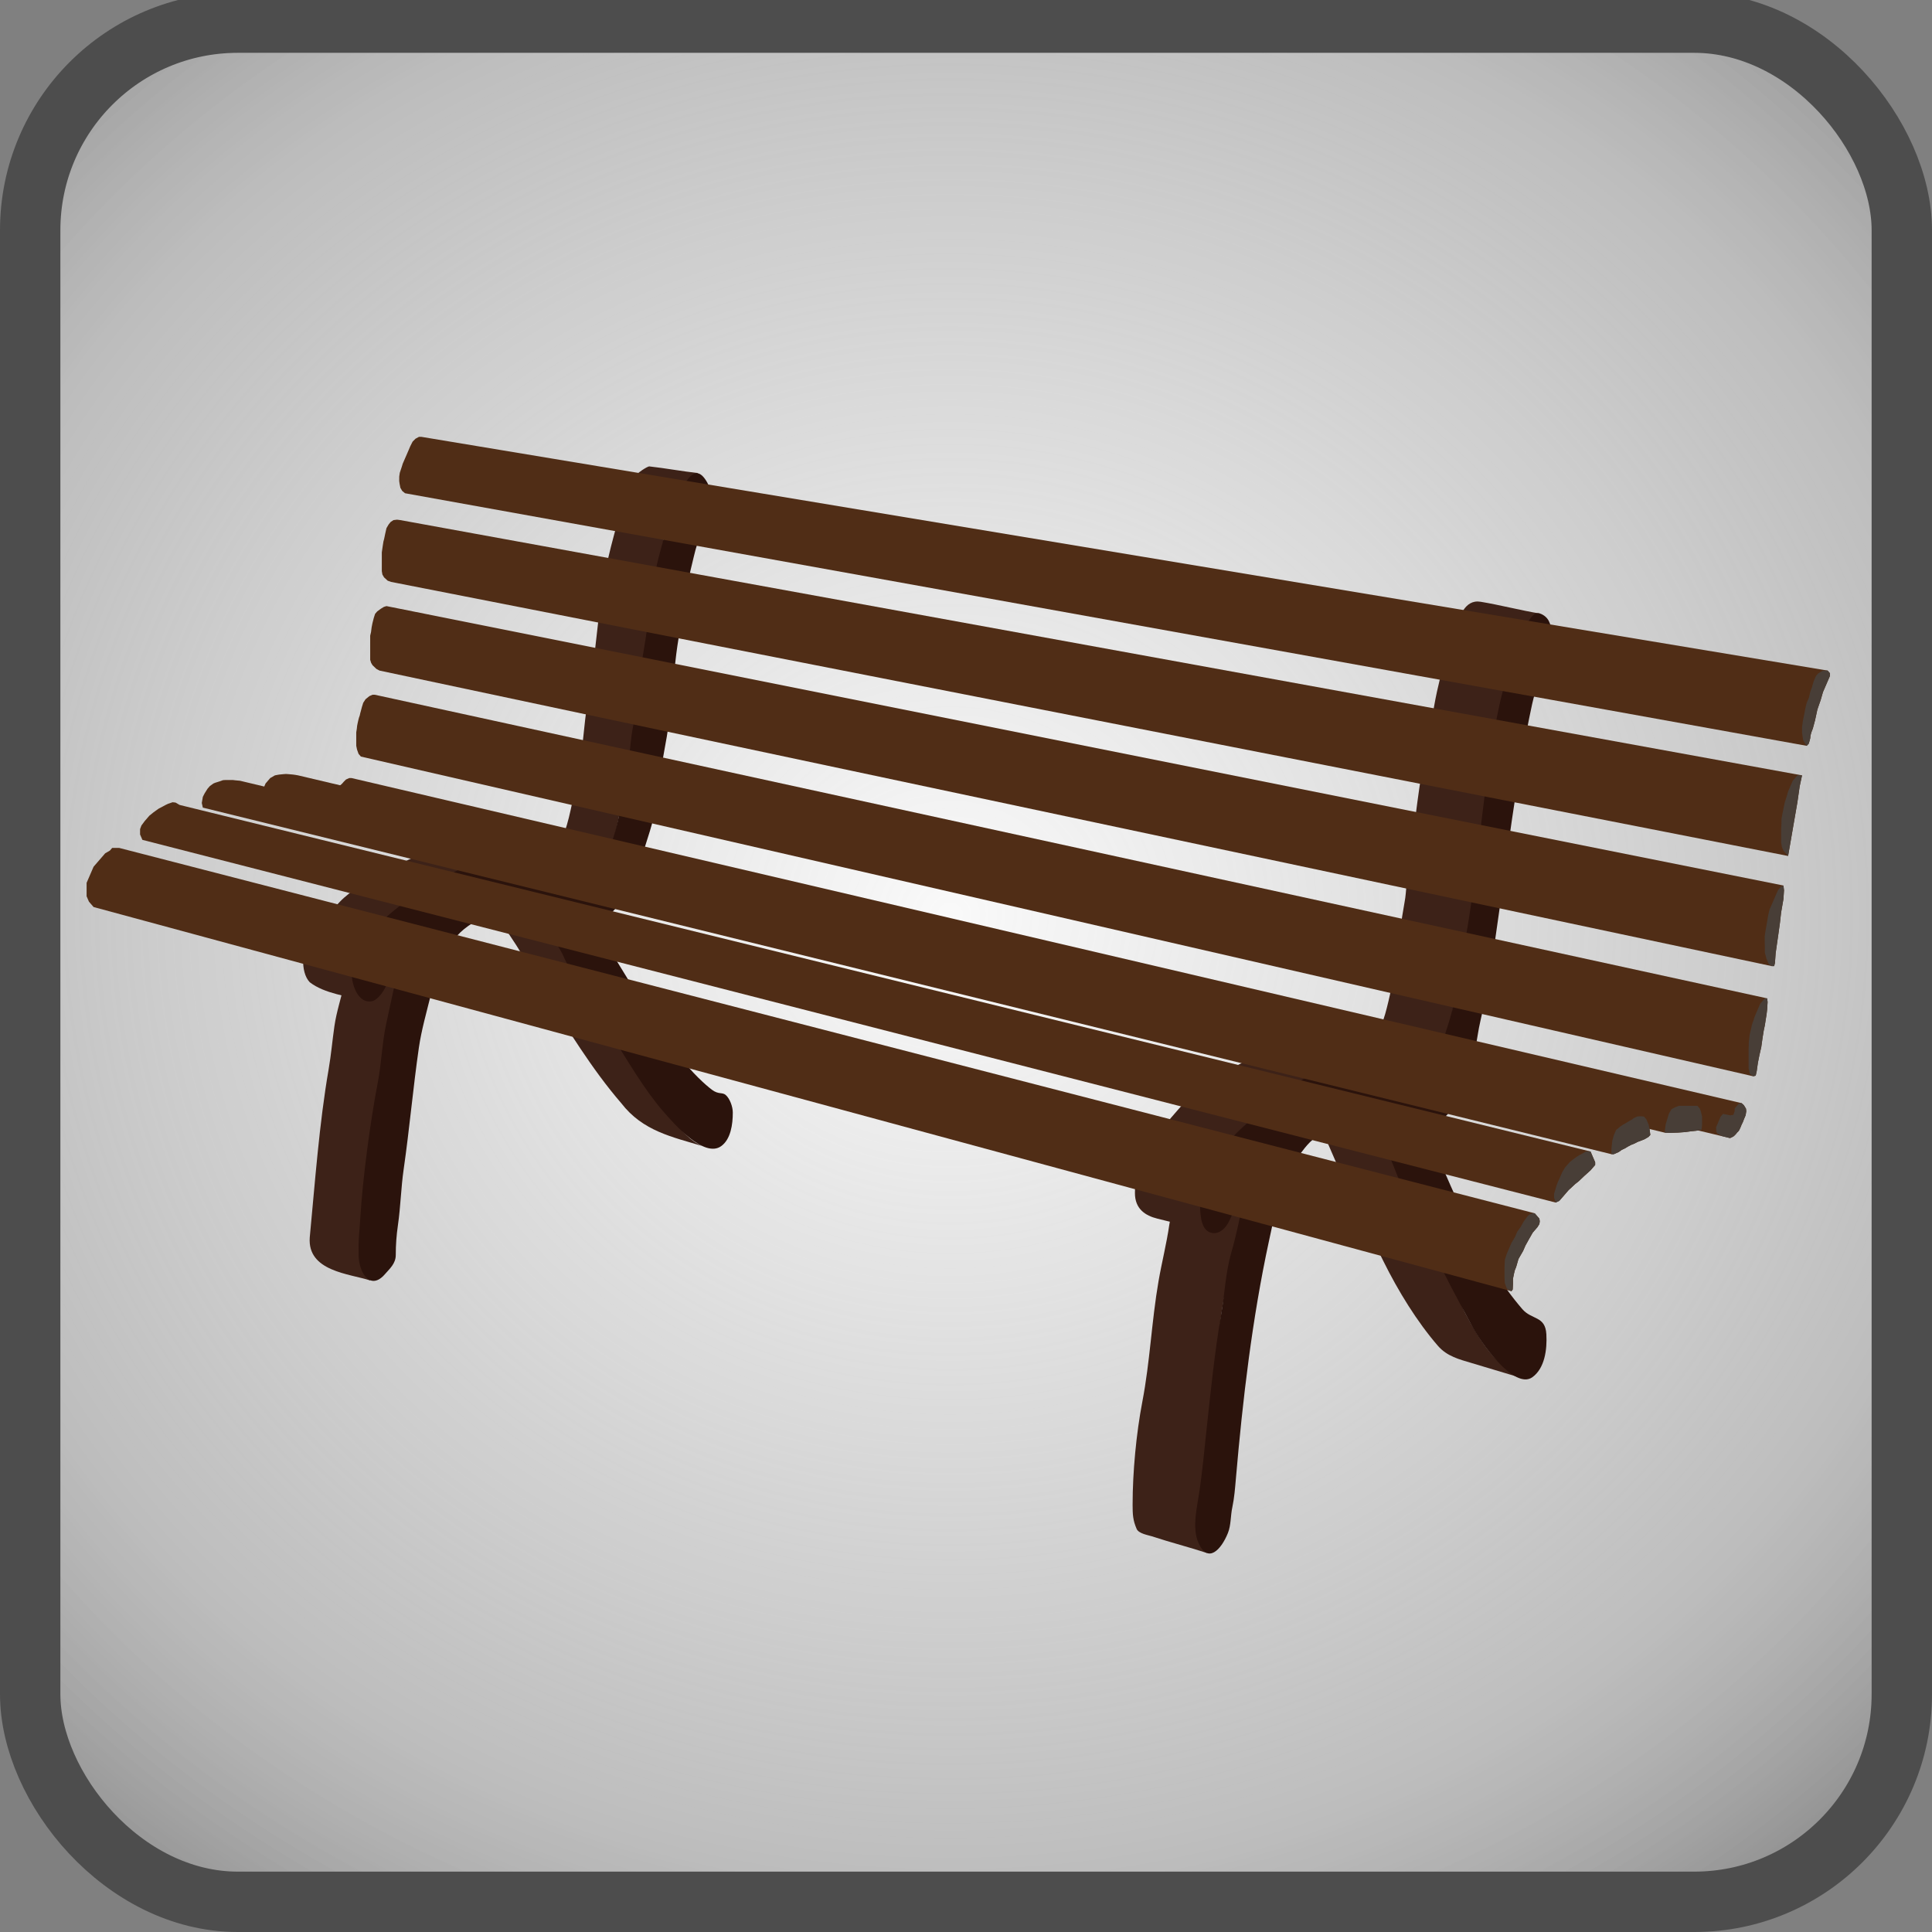<?xml version="1.0" encoding="UTF-8" standalone="no"?>
<!-- Created with Inkscape (http://www.inkscape.org/) -->

<svg
   xmlns:dc="http://purl.org/dc/elements/1.1/"
   xmlns:cc="http://creativecommons.org/ns#"
   xmlns:rdf="http://www.w3.org/1999/02/22-rdf-syntax-ns#"
   xmlns:svg="http://www.w3.org/2000/svg"
   xmlns="http://www.w3.org/2000/svg"
   xmlns:xlink="http://www.w3.org/1999/xlink"
   xmlns:sodipodi="http://sodipodi.sourceforge.net/DTD/sodipodi-0.dtd"
   xmlns:inkscape="http://www.inkscape.org/namespaces/inkscape"
   width="32"
   height="32"
   id="svg2"
   version="1.1"
   inkscape:version="0.48.4 r9939"
   inkscape:export-filename="/home/mih/private/www/studyforrest.org/www/pics/favicon.png"
   inkscape:export-xdpi="90"
   inkscape:export-ydpi="90"
   sodipodi:docname="New document 1">
  <rect width="100%" height="100%" fill="#808080" stroke="none"/>
  <defs
     id="defs4">
    <linearGradient
       id="linearGradient4189">
      <stop
         style="stop-color:#f9f9f9;stop-opacity:1;"
         offset="0"
         id="stop4191" />
      <stop
         id="stop4209"
         offset="0.563"
         style="stop-color:white;stop-opacity:0.498;" />
      <stop
         id="stop4197"
         offset="1"
         style="stop-color:black;stop-opacity:1;" />
    </linearGradient>
    <radialGradient
       inkscape:collect="always"
       xlink:href="#linearGradient4189"
       id="radialGradient4207"
       cx="15.787"
       cy="15.342"
       fx="15.787"
       fy="15.342"
       r="16"
       gradientTransform="matrix(1.854,0,0,1.719,-13.529,-11.228)"
       gradientUnits="userSpaceOnUse" />
  </defs>
  <sodipodi:namedview
     id="base"
     pagecolor="#ffffff"
     bordercolor="#666666"
     borderopacity="1.0"
     inkscape:pageopacity="0.0"
     inkscape:pageshadow="2"
     inkscape:zoom="8"
     inkscape:cx="29.149427"
     inkscape:cy="39.469337"
     inkscape:document-units="px"
     inkscape:current-layer="layer1"
     showgrid="false"
     inkscape:window-width="1920"
     inkscape:window-height="1141"
     inkscape:window-x="0"
     inkscape:window-y="30"
     inkscape:window-maximized="1" />
  <g
     inkscape:label="Layer 1"
     inkscape:groupmode="layer"
     id="layer1"
     transform="translate(0,-1020.362)">
    <rect
       style="fill:url(#radialGradient4207);fill-opacity:1;fill-rule:evenodd;stroke:#4d4d4d;stroke-width:1;stroke-linecap:round;stroke-linejoin:miter;stroke-miterlimit:4;stroke-opacity:1;stroke-dasharray:none;stroke-dashoffset:0"
       id="rect4199"
       width="31"
       height="31.125"
       x="0.5"
       y="0.375"
       transform="translate(0,1020.362)"
       rx="3.438"
       ry="3.438"
       inkscape:export-xdpi="90"
       inkscape:export-ydpi="90" />
    <g
       id="g4113"
       transform="matrix(0.077,0,0,0.089,-3.928,997.602)">
      <g
         transform="translate(57.143,292.119)"
         id="g5"
         style="fill:#3d2218;fill-opacity:1">
        <line
           style="fill:#3d2218;fill-opacity:1"
           y2="174.91"
           x1="138.5"
           y1="174.91"
           x2="138.5"
           id="line7" />
        <line
           style="fill:#3d2218;fill-opacity:1"
           y2="130.91"
           x1="95.5"
           y1="130.91"
           x2="95.5"
           id="line9" />
        <line
           style="fill:#3d2218;fill-opacity:1"
           y2="130.91"
           x1="95.5"
           y1="130.91"
           x2="95.5"
           id="line11" />
        <line
           style="fill:#3d2218;fill-opacity:1"
           y2="130.91"
           x1="95.5"
           y1="130.91"
           x2="95.5"
           id="line13" />
        <line
           style="fill:#3d2218;fill-opacity:1"
           y2="130.91"
           x1="95.5"
           y1="130.91"
           x2="95.5"
           id="line15" />
        <path
           style="fill:#3d2218;fill-opacity:1"
           d="m 127.5,168.91 c -6.44,-6.45 -11.46,-13.78 -16.89,-21.02 -1.37,-1.84 -2.93,-3.63 -3.96,-5.69 -0.85,-1.7 -2.6,-3.79 -3.9,-5.54 -1.3,-1.76 -1.65,-2.79 -2.75,-3.75 -0.795,-0.7 -1.57,-1.03 -3,-1.5 3.31,0.66 6.63,1.32 9.94,1.98 1.97,0.4 4.57,1.89 5.48,3.02 3.68,4.56 6.85,9.26 9.91,14.36 1.54,2.56 3.92,4.63 5.59,7.14 1.61,2.41 3.57,5.57 5.6,7.6 3.75,3.75 6.26,9.55 11.48,11.4 -6.52,-1.72 -12.84,-2.77 -17.5,-8"
           id="path17"
           inkscape:connector-curvature="0" />
        <line
           style="fill:#3d2218;fill-opacity:1"
           y2="133.41"
           x1="106"
           y1="133.41"
           x2="106"
           id="line19" />
        <line
           style="fill:#3d2218;fill-opacity:1"
           y2="133.41"
           x1="106"
           y1="133.41"
           x2="106"
           id="line21" />
        <line
           style="fill:#3d2218;fill-opacity:1"
           y2="133.41"
           x1="106"
           y1="133.41"
           x2="106"
           id="line23" />
        <path
           style="fill:#3d2218;fill-opacity:1"
           d="m 60.5,193.91 c 1.128,-10.21 2.024,-21.12 4.068,-31.34 0.529,-2.65 0.792,-5.32 1.235,-7.98 0.456,-2.74 1.474,-5.29 2.145,-7.97 0.28,-1.13 0.323,-2.3 0.604,-3.42 0.396,-1.59 0.089,-1.88 1.625,-1.51 3.108,0.74 6.215,1.48 9.323,2.22 -1.24,4.96 -1.211,9.77 -2.055,14.83 -0.842,5.06 -2.685,10.25 -3.797,15.25 -1.163,5.23 0.336,10.52 -0.534,15.74 -0.511,3.06 1.09,7.72 0.386,12.18 -4.45,-1.27 -13.527,-1.67 -13,-8"
           id="path25"
           inkscape:connector-curvature="0" />
        <line
           style="fill:#3d2218;fill-opacity:1"
           y2="144.41"
           x1="79"
           y1="144.41"
           x2="79"
           id="line27" />
        <line
           style="fill:#3d2218;fill-opacity:1"
           y2="144.41"
           x1="79"
           y1="144.41"
           x2="79"
           id="line29" />
        <line
           style="fill:#3d2218;fill-opacity:1"
           y2="146.91"
           x1="77"
           y1="146.91"
           x2="77"
           id="line31" />
        <path
           style="fill:#3d2218;fill-opacity:1"
           d="m 60.5,146.41 c -2.115,-1.92 -1.717,-6.56 0.156,-8.66 1.979,-2.21 4.022,-4.27 6.344,-6.34 2.43,-2.18 5.67,-3.59 8.5,-5 3.396,-1.7 6.771,-3.09 10.405,-4.31 3.328,-1.1 7.438,-1.05 10.927,-1.48 3.848,-0.48 7.008,0.41 10.778,0.94 1.15,0.17 3.28,1.14 4.39,0.85 1.05,-0.28 1.61,-1.61 2.25,-2.25 1.62,-1.62 2.58,-6.98 3.25,-9.25 1.72,-5.82 1.78,-11.926 2.96,-17.818 1.21,-6.028 1.83,-12.187 2.7,-18.292 0.91,-6.373 3.05,-12.529 5.09,-18.643 0.46,-1.384 1.44,-2.778 2.25,-4 0.24,-0.365 2.61,-1.787 3.06,-1.744 3.48,0.331 6.98,0.907 10.46,1.239 -2.42,1.788 -4.79,4.559 -5.77,7.505 -0.62,1.867 -1.38,3.035 -1.72,5.084 -0.32,1.891 0.32,3.624 0.05,5.559 -1.02,7.096 -3.66,14.288 -3.66,21.513 0,1.635 -1.97,3.342 -2.29,4.946 -0.31,1.575 -0.31,3.353 -0.68,4.861 -0.43,1.71 -0.32,3.39 -0.87,5.05 -0.52,1.57 -0.89,3.27 -1.21,4.89 -0.79,3.95 -2.03,15.08 -8.04,13.29 -10.73,-3.2 -23.22,-1.46 -32.908,4.36 -5.507,3.3 -24.716,14.34 -14.422,21.2 -3.91,-0.93 -8.787,-1.36 -12,-3.5"
           id="path33"
           inkscape:connector-curvature="0" />
        <line
           style="fill:#3d2218;fill-opacity:1"
           y2="216.91"
           x1="310"
           y1="216.91"
           x2="310"
           id="line35" />
        <line
           style="fill:#3d2218;fill-opacity:1"
           y2="216.91"
           x1="310"
           y1="216.91"
           x2="310"
           id="line37" />
        <line
           style="fill:#3d2218;fill-opacity:1"
           y2="216.91"
           x1="309.5"
           y1="216.91"
           x2="309.5"
           id="line39" />
        <line
           style="fill:#3d2218;fill-opacity:1"
           y2="216.91"
           x1="309.5"
           y1="216.91"
           x2="309.5"
           id="line41" />
        <line
           style="fill:#3d2218;fill-opacity:1"
           y2="183.41"
           x1="247"
           y1="183.41"
           x2="247"
           id="line43" />
        <line
           style="fill:#3d2218;fill-opacity:1"
           y2="183.41"
           x1="247"
           y1="183.41"
           x2="247"
           id="line45" />
        <path
           style="fill:#3d2218;fill-opacity:1"
           d="m 322.5,220.41 c -4.03,-1.05 -8.06,-2.09 -12.1,-3.14 -2.59,-0.67 -5.27,-1.23 -7.24,-3.21 -4.5,-4.5 -8.54,-10.19 -11.73,-15.77 -3.53,-6.18 -7.11,-12.24 -10.28,-18.59 -0.71,-1.42 -1.47,-2.96 -2.15,-4.29 -0.5,-0.98 -2,-2.24 -2,-3.25 0,-0.52 -1.5,-0.99 -1.5,-1.5 0,-0.84 -2.47,-0.58 -3,-1.25 3.9,0.83 7.79,1.67 11.68,2.5 2.05,0.44 4.99,1.08 6.32,2.5 0.07,0.07 1.42,0.64 1.42,0.75 0,0.65 0.32,-0.08 0.5,0.25 0.29,0.52 0.37,1.37 0.75,1.75 1.03,1.03 1.71,2.63 2.17,4.01 1,3.01 2.93,6.71 4.83,9.24 1,1.34 1.54,2.84 2.2,4.38 0.6,1.42 1.79,2.67 2.57,4.02 1.78,3.12 2.29,6.15 4.14,9.23 3.12,5.21 7.27,10.83 13.42,12.37"
           id="path47"
           inkscape:connector-curvature="0" />
        <line
           style="fill:#3d2218;fill-opacity:1"
           y2="174.91"
           x1="278"
           y1="174.91"
           x2="278"
           id="line49" />
        <path
           style="fill:#3d2218;fill-opacity:1"
           d="m 253.42,240.41 c 1.93,-11.6 1.34,-23.31 3.65,-34.84 1.11,-5.57 3.35,-11.17 5.15,-16.57 0.15,-0.46 -0.61,-3.06 -0.76,-3.1 -1.34,-0.34 -2.67,-0.67 -4,-1 l -9.96,-2.49 c 0,3.05 -1.6,6.08 -2.1,9.09 -0.6,3.61 -1.62,7.01 -2.33,10.57 -1.48,7.4 -1.83,14.99 -3.47,22.37 -1.32,5.96 -2.1,13.13 -2.1,19.2 0,1.8 0.06,2.9 0.87,4.51 0.44,0.88 2.48,1.15 3.31,1.38 3.94,1.13 8.03,2.02 11.96,3.14 -3.9,-2.23 -0.68,-9.53 -0.22,-12.26 z"
           id="path51"
           inkscape:connector-curvature="0" />
        <path
           style="fill:#3d2218;fill-opacity:1"
           d="m 254.42,183.91 c 0.86,-2.6 1.99,-5.92 3.92,-7.85 2.18,-2.17 4.54,-4.19 7.01,-6.04 6.09,-4.57 12.3,-5.95 19.6,-8.04 1.46,-0.42 3.05,-1.45 4.56,-1.64 2.61,-0.32 3.92,-0.31 6.44,0.41 1.59,0.45 8.47,2.33 8.47,-0.59 0,-0.84 -0.28,-2.33 0.08,-3.25 0.7,-1.8 1.49,-3.46 1.87,-5.36 0.7,-3.48 2.63,-6.99 3.5,-10.44 1.31,-5.23 1.96,-10.67 2.85,-16.02 0.95,-5.68 0.55,-11.34 1.26,-17.05 0.7,-5.56 3.06,-11.484 4.83,-16.814 1.56,-4.686 1.67,-11.073 6.36,-13.422 -4.21,-0.601 -8.59,-1.601 -12.8,-2.202 -3.57,-0.51 -4.55,3.007 -5.87,5.554 -1.48,2.843 -2.3,6.8 -3.16,9.797 -1.03,3.634 -1.56,7.322 -2.47,10.957 -1.81,7.28 -2.61,14.92 -3.84,22.33 -0.29,1.71 -0.69,4.59 -0.77,5.64 -0.09,1.05 -0.4,2.19 -0.76,4.21 -0.36,2.03 -1.22,7.1 -1.8,10.64 -0.3,1.75 -0.66,3.39 -1.15,5.16 -0.49,1.77 -0.91,3.24 -1.68,4.77 -1.06,2.13 -1.6,4.25 -4.13,4.25 -1.64,0 -3.14,-0.93 -4.78,-1.13 -2.14,-0.27 -4.14,-0.37 -6.31,-0.37 -3.61,0 -7.44,0.91 -10.71,2.31 -6.27,2.68 -12.7,5.45 -17.6,10.34 -4.35,4.36 -9.34,8.95 -9.34,15.58 0,2.97 2.25,4.21 4.82,4.76 3.89,0.84 7.78,1.67 11.68,2.51 -3.86,-1.35 -1.02,-6.19 -0.08,-9 z"
           id="path53"
           inkscape:connector-curvature="0" />
      </g>
      <g
         transform="translate(57.143,292.119)"
         id="g55"
         style="fill:#637554">
        <line
           y2="122.41"
           x1="110.5"
           y1="122.41"
           x2="110.5"
           id="line57" />
        <path
           style="fill:#2b130c;fill-opacity:1"
           d="m 147,166.41 c -1.48,-0.96 -4.31,-3.21 -6.75,-6 -2.44,-2.8 -4.63,-5.96 -6.75,-8.5 -2.44,-2.93 -4.53,-6.04 -6.74,-9.14 -0.94,-1.32 -1.7,-2.78 -2.6,-4.13 -0.74,-1.1 -1.69,-2.87 -2.66,-3.73 0.45,0.05 2.64,-0.61 3.12,-0.88 0.8,-0.45 3.1,-2.64 3.58,-3.11 0.8,-0.78 1.53,-1.7 1.88,-2.75 0.57,-1.7 1.28,-3.33 1.84,-5.03 1.12,-3.36 2.52,-6.38 3.11,-9.9 0.61,-3.69 1.16,-7.43 1.97,-11.08 1.63,-7.354 1.6,-15.136 3.42,-22.42 0.86,-3.449 1.09,-6.924 2.08,-10.332 0.28,-0.944 0.93,-3.501 1.25,-4.25 0.47,-1.097 0.21,-2.127 1,-3.5 1.39,-2.422 2.89,-5.737 1.25,-8.25 -2.7,-4.145 -4.74,0.104 -6.5,2.75 -2.01,3.012 -2.48,6.701 -3.61,10.069 -1.15,3.455 -1.79,7.518 -2.31,11.134 -0.49,3.451 -1.15,6.879 -1.83,10.297 -0.7,3.493 -0.69,7.015 -1.57,10.546 -0.82,3.266 -0.8,6.676 -1.63,9.996 -0.82,3.3 -1.22,6.73 -2.3,9.96 -0.77,2.3 -1.92,5.88 -4.25,6.25 -1.56,0.24 -2.96,-0.32 -4.4,-0.8 -1.65,-0.55 -3.52,-0.5 -5.24,-0.72 -6.81,-0.85 -15.609,0.39 -21.808,3.49 -5.975,2.99 -11.813,5.79 -16.551,10.53 -1.896,1.89 -4.5,4.83 -4.5,7.73 0,2.38 1.517,5.92 4.5,5.27 1.082,-0.24 2.354,-1.71 2.87,-2.74 0.638,-1.28 1.536,-2.17 2.63,-3.26 -0.857,3.43 -1.699,6.79 -2.552,10.21 -0.898,3.59 -1.001,7.27 -1.8,10.87 -1.625,7.31 -3.26,17.84 -3.776,25.28 -0.217,3.13 -0.439,3.74 -0.372,6.87 0.076,3.51 2.599,6.67 5.656,3.61 1.021,-1.02 2.344,-1.98 2.344,-3.58 0,-1.94 0.152,-3.68 0.473,-5.6 0.571,-3.43 0.654,-6.93 1.226,-10.35 1.254,-7.53 2.018,-15.11 3.274,-22.65 0.53,-3.18 1.657,-6.62 2.527,-9.66 0.437,-1.53 0.656,-2.82 1.37,-4.25 0.292,-0.58 0.35,-1.17 0.63,-1.75 0.308,-0.65 0.795,-1.09 1.13,-1.76 2.521,-5.05 8.594,-7.74 14.119,-7.74 2.67,0 4.87,0.1 6.75,2 0.46,0.47 1.26,1.59 2,2.5 0.83,1 2.03,2.56 2.6,3.7 1.29,2.57 3.2,4.79 4.7,7.29 1.64,2.74 3.81,4.95 5.7,7.51 3.52,4.75 6.82,9.81 11,14 2.48,2.48 8.86,8.76 12.5,6.5 2.07,-1.29 2.5,-4.07 2.5,-6.25 0,-1.07 -0.62,-2.58 -1.5,-3.25 -0.76,-0.6 -1.52,-0.04 -3,-1 z"
           id="path59"
           inkscape:connector-curvature="0" />
        <path
           style="fill:#2b130c;fill-opacity:1"
           d="m 290.5,174.41 c 0.25,0.41 2.72,5.18 3.5,7 1.44,3.37 4.75,9.18 5.44,10.35 0.69,1.17 1.04,2.36 1.87,3.62 1.23,1.83 2.34,3.67 3.44,5.58 1.79,3.14 3.8,6.2 5.67,9.31 1.98,3.3 9.23,12.05 13.08,9.64 2.64,-1.65 3.19,-5.14 3,-8 -0.23,-3.44 -3.13,-2.63 -5.16,-4.66 -9.32,-9.33 -15.08,-22.33 -20.84,-33.84 1.02,0.23 2.34,-0.92 3.24,-1.37 1.28,-0.64 2,-1.54 3.01,-2.55 0.33,-0.32 1.18,-2.2 1.4,-2.66 0.4,-0.81 0.97,-1.72 1.26,-2.59 0.59,-1.77 0.73,-2.86 1.43,-4.6 0.64,-1.55 0.82,-3.22 1.16,-4.73 0.45,-2 1.06,-3.88 1.4,-5.91 0.59,-3.53 1.5,-7.04 2.1,-10.59 2.48,-14.65 4.34,-29.37 7.95,-43.794 0.71,-2.859 2.06,-5.248 2.97,-7.974 0.82,-2.46 2.44,-7.054 -0.66,-8.604 -1.56,-0.783 -2.22,0.016 -3.26,1.37 -1.13,1.476 -1.99,2.983 -2.58,4.734 -1.18,3.546 -2.58,6.931 -3.5,10.598 -3.5,14.01 -4.34,28.79 -7.17,42.92 -0.71,3.54 -1.63,7.01 -2.22,10.58 -0.59,3.52 -1.77,6.38 -3.03,9.67 -0.4,1.04 -0.77,2.09 -1.5,3 -1.05,1.29 -1.45,0.85 -3,0.5 -1.82,-0.41 -3.59,-0.67 -5.39,-1.19 -1.81,-0.51 -3.42,0.19 -5.26,0.19 -7.54,0 -14.37,3.61 -20.71,7.41 -2.7,1.63 -5.24,4.12 -7.64,6.09 -2.4,1.97 -4.49,4.48 -5.87,7.24 -0.91,1.81 -2.63,3.71 -2.63,5.99 0,2.06 0.06,5.04 2,5.77 1.89,0.71 3.59,-0.67 4.37,-2.24 0.86,-1.72 2.05,-3.14 3.13,-4.76 -0.73,3.63 -1.63,7.39 -2.8,10.9 -1.17,3.52 -1.39,7.53 -2.11,11.16 -1.45,7.25 -2.3,14.64 -3.22,21.97 -0.46,3.69 -0.86,7.4 -1.47,11.06 -0.49,2.95 -1.67,6.86 -0.27,9.67 2.03,4.06 4.92,1.36 6.37,-1.76 0.69,-1.48 0.55,-3.21 0.95,-4.79 0.43,-1.75 0.59,-3.59 0.77,-5.37 1.47,-14.77 3.51,-29.75 7.1,-44.14 1.5,-5.97 2.53,-11.51 6.68,-16.2 1.31,-1.49 2.65,-3.13 5.26,-4 2.61,-0.87 3.73,-1.26 4.51,-1.42 0.77,-0.17 1.29,-0.21 1.99,-0.21 0.7,0 1.11,0.03 1.99,0.13 0.88,0.09 3,1.08 3.25,1.5 z"
           id="path61"
           inkscape:connector-curvature="0" />
      </g>
      <g
         transform="translate(57.143,292.119)"
         id="g63"
         style="fill:#502d16">
        <line
           style="fill:#502d16"
           y2="45.907"
           x1="86"
           y1="45.907"
           x2="86"
           id="line65" />
        <line
           style="fill:#502d16"
           y2="45.907"
           x1="86"
           y1="45.907"
           x2="86"
           id="line67" />
        <line
           style="fill:#502d16"
           y2="45.907"
           x1="86"
           y1="45.907"
           x2="86"
           id="line69" />
        <line
           style="fill:#502d16"
           y2="45.907"
           x1="86"
           y1="45.907"
           x2="86"
           id="line71" />
        <line
           style="fill:#502d16"
           y2="45.907"
           x1="86"
           y1="45.907"
           x2="86"
           id="line73" />
        <polygon
           style="fill:#502d16"
           points="79.75,52.288 79.868,51.595 80.307,50.451 80.5,49.907 81,48.907 81.294,48.326 81.794,47.326 82.132,46.634 82.621,45.803 83.263,45.248 84,44.907 84.5,44.907 387,88.407 387.5,88.907 387.5,89.407 387,90.407 386,92.407 385.5,93.907 384.8,95.65 384.3,97.65 383.82,99.188 383.5,99.907 383.3,100.56 383.27,100.97 383.13,101.46 382.94,102.01 382.5,102.41 81,55.407 80.392,54.979 80,54.407 79.834,53.694 79.742,53.131 "
           id="polygon75" />
        <polygon
           style="fill:#502d16"
           points="373.5,154.41 373.68,153.4 373.87,152.38 374,151.41 374.09,150.09 374,149.41 74.5,92.907 74,92.907 73.33,93.159 72.498,93.741 72,94.407 71.707,95.219 71.5,95.907 71.354,96.363 71.249,96.779 71.083,97.175 70.937,97.674 70.792,98.236 70.688,98.694 70.625,99.214 70.5,99.907 70.5,100.41 70.5,101.41 70.5,102.41 70.667,103.1 71,103.91 71.5,104.41 371,163.91 371.53,163.8 371.75,162.95 372,161.41 372.34,159.94 372.73,158.46 373,156.79 373.26,155.39 "
           id="polygon77" />
        <line
           style="fill:#502d16"
           y2="87.407"
           x1="75.5"
           y1="87.407"
           x2="75.5"
           id="line79" />
        <line
           style="fill:#502d16"
           y2="87.907"
           x1="75.5"
           y1="87.907"
           x2="75.5"
           id="line81" />
        <line
           style="fill:#502d16"
           y2="87.907"
           x1="75.5"
           y1="87.907"
           x2="75.5"
           id="line83" />
        <polygon
           style="fill:#502d16"
           points="375.67,142.82 375.73,142.11 375.82,141.02 376,139.91 376.41,137.44 376.74,135.39 377,133.41 377.5,130.91 377.62,129.3 377.5,128.41 77,76.407 76.443,76.557 75.797,76.896 75,77.407 74.555,77.853 74.278,78.593 73.987,79.579 73.809,80.37 73.68,81.243 73.5,81.907 73.5,82.907 73.5,83.907 73.5,84.407 73.5,85.407 73.5,86.407 73.697,86.963 74,87.407 74.827,88.094 75.5,88.407 375,143.41 375.5,143.41 "
           id="polygon85" />
        <polygon
           style="fill:#502d16"
           points="77,61.907 77.444,61.242 77.882,60.764 78.5,60.407 79.277,60.325 80,60.407 381.5,107.91 381,109.91 380.5,112.91 380,115.41 379.5,117.91 379,120.41 378.5,122.91 78,71.907 77.264,71.684 76.487,71.066 76.125,70.532 76,69.907 76,68.907 76,67.907 76,66.907 76,66.407 76.188,65.268 76.347,64.391 76.5,63.907 76.746,62.876 "
           id="polygon87" />
        <line
           style="fill:#502d16"
           y2="170.41"
           x1="366.5"
           y1="170.41"
           x2="366.5"
           id="line89" />
        <polygon
           style="fill:#502d16"
           points="367,174.91 367.31,174.63 367.5,174.41 367.82,174.14 368,173.91 368.25,173.44 368.5,172.91 368.77,172.44 369,171.91 369.37,171.15 369.5,170.41 369.44,169.94 368.99,169.3 368.5,168.91 69.5,108.41 69,108.41 68.291,108.68 67.784,109.12 67.5,109.41 67.123,109.71 66.869,109.84 66.5,109.74 66.226,109.59 65.349,109.64 64.777,109.8 64.377,110.01 63.73,110.52 63.014,111.24 62.855,112.09 63.19,112.5 63.682,112.67 64.107,112.76 64.446,112.9 64.967,113 65.394,113.1 65.724,113.22 66.5,113.41 366,175.41 366.23,175.33 366.75,175.1 "
           id="polygon91" />
        <line
           style="fill:#502d16"
           y2="173.91"
           x1="352"
           y1="173.91"
           x2="352"
           id="line93" />
        <line
           style="fill:#502d16"
           y2="173.91"
           x1="352"
           y1="173.91"
           x2="352"
           id="line95" />
        <polygon
           style="fill:#502d16"
           points="53,107.91 52,108.41 51.5,108.91 51,109.41 50.5,110.41 50.5,111.41 352,174.41 353.15,174.44 354.81,174.39 356.28,174.3 357.69,174.14 358.8,174.04 359.9,173.83 360,172.91 360,171.41 359.72,170.41 359.5,169.91 359,169.41 58,107.91 57.472,107.83 56.928,107.76 55.893,107.68 55.379,107.65 54.893,107.68 53.928,107.76 53.472,107.83 "
           id="polygon97" />
        <line
           style="fill:#502d16"
           y2="172.72"
           x1="343.41"
           y1="172.72"
           x2="343.41"
           id="line99" />
        <line
           style="fill:#502d16"
           y2="172.41"
           x1="344"
           y1="172.41"
           x2="344"
           id="line101" />
        <line
           style="fill:#502d16"
           y2="171.91"
           x1="345"
           y1="171.91"
           x2="345"
           id="line103" />
        <line
           style="fill:#502d16"
           y2="171.7"
           x1="345.26"
           y1="171.7"
           x2="345.26"
           id="line105" />
        <polygon
           style="fill:#502d16"
           points="43.431,108.77 42.931,108.77 42.431,108.77 41.846,108.8 41.273,108.98 40.658,109.15 40.17,109.28 39.761,109.43 39,109.91 38.5,110.41 37.884,111.26 37.5,111.91 37.276,113.05 37.5,113.91 340.5,178.41 341,178.41 342.06,178.01 342.69,177.62 343.33,177.36 344.05,176.99 344.7,176.69 345.5,176.41 346.11,176.13 346.65,175.96 347.59,175.64 348.48,175.19 348.86,174.83 348.72,173.83 348.5,172.91 348,171.91 347.5,171.41 45.5,108.91 44.494,108.83 43.931,108.77 "
           id="polygon107" />
        <polygon
           style="fill:#502d16"
           points="27.5,114.41 26.845,114.82 26,115.41 25.5,115.91 25,116.41 24.289,117.24 24,117.91 24,118.91 24.5,119.91 328.5,187.41 329.28,187.1 329.78,186.6 330.28,186.1 331.28,185.1 332.7,183.96 333.5,183.41 334.63,182.48 336,181.41 337,180.41 337,179.91 336.5,178.91 336,177.91 32.5,113.41 31.626,112.97 31,112.91 30.046,113.19 29.5,113.41 28.824,113.73 28.038,114.08 "
           id="polygon109" />
        <line
           style="fill:#502d16"
           y2="132.41"
           x1="14"
           y1="132.41"
           x2="14"
           id="line111" />
        <line
           style="fill:#502d16"
           y2="131.91"
           x1="13.5"
           y1="131.91"
           x2="13.5"
           id="line113" />
        <line
           style="fill:#502d16"
           y2="131.91"
           x1="13.5"
           y1="131.91"
           x2="13.5"
           id="line115" />
        <line
           style="fill:#502d16"
           y2="122.41"
           x1="20.5"
           y1="122.41"
           x2="20.5"
           id="line117" />
        <line
           style="fill:#502d16"
           y2="122.41"
           x1="20.5"
           y1="122.41"
           x2="20.5"
           id="line119" />
        <line
           style="fill:#502d16"
           y2="122.41"
           x1="20.5"
           y1="122.41"
           x2="20.5"
           id="line121" />
        <line
           style="fill:#502d16"
           y2="122.41"
           x1="20.5"
           y1="122.41"
           x2="20.5"
           id="line123" />
        <polygon
           style="fill:#502d16"
           points="17.5,121.91 16.5,122.41 16,122.91 15.5,123.41 14.5,124.41 14,124.91 13.5,125.91 13,126.91 12.5,127.91 12.5,128.41 12.5,129.41 12.5,130.41 13,131.41 13.5,131.91 14,132.41 319,203.91 319.26,203.59 319.32,202.59 319.32,201.59 319.56,200.56 319.73,199.98 320,199.41 320.5,197.91 321.5,196.41 322,195.41 322.75,194.24 323.57,193 324.57,192 325,191.41 325.08,190.9 325,190.41 324,189.41 19.5,121.41 19,121.41 18,121.41 "
           id="polygon125" />
      </g>
      <g
         transform="translate(57.143,292.119)"
         id="g127"
         style="fill:#483e37">
        <polygon
           style="fill:#483e37"
           points="384.5,89.407 384,90.407 383.61,91.568 383.27,92.356 383,93.407 382.5,94.407 382.21,95.44 382,96.407 381.69,97.737 381.5,98.907 381.5,99.907 381.62,100.75 381.76,101.4 382.17,101.99 382.5,102.41 382.94,102.01 383.13,101.46 383.27,100.97 383.3,100.56 383.5,99.907 383.82,99.188 384.3,97.65 384.8,95.65 385.5,93.907 386,92.407 387,90.407 387.5,89.407 387.5,88.907 387,88.407 386.5,88.407 386,88.407 385,88.907 "
           id="polygon129" />
        <polygon
           style="fill:#483e37"
           points="373.26,155.39 373.5,154.41 373.68,153.4 373.87,152.38 374,151.41 374.09,150.09 374,149.41 373.45,149.46 373,149.91 372.5,150.41 372,151.41 371.5,152.41 371.22,153.02 371.07,153.48 370.86,153.96 370.67,154.5 370.55,155.05 370.39,155.59 370.25,156.11 370.18,156.57 370.04,157.68 370.04,158.18 370,158.91 370,160.41 370,161.41 370,162.41 370.27,163.47 371,163.91 371.53,163.8 371.75,162.95 372,161.41 372.34,159.94 372.73,158.46 373,156.79 "
           id="polygon131" />
        <polygon
           style="fill:#483e37"
           points="374.02,134.96 373.84,135.89 373.64,136.84 373.47,137.81 373.47,138.8 373.5,139.91 373.5,140.91 373.84,142.02 374.34,143.02 375,143.41 375.5,143.41 375.67,142.82 375.73,142.11 375.82,141.02 376,139.91 376.41,137.44 376.74,135.39 377,133.41 377.5,130.91 377.62,129.3 377.5,128.41 376.9,128.69 376.35,129.24 376,129.91 375.5,130.91 375,131.91 374.5,132.91 374.22,133.93 "
           id="polygon133" />
        <polygon
           style="fill:#483e37"
           points="377,117.91 377,118.91 377,120.41 377.17,121.25 377.5,121.91 378,122.41 378.5,122.91 379,120.41 379.5,117.91 380,115.41 380.5,112.91 381,109.91 381.5,107.91 381,107.91 380.5,107.91 380,108.41 379.5,108.91 379,109.91 378.5,110.91 378.2,111.82 377.78,112.96 377.54,113.96 377.3,114.98 377.08,115.98 377.07,116.9 "
           id="polygon135" />
        <line
           style="fill:#483e37"
           y2="170.41"
           x1="366.5"
           y1="170.41"
           x2="366.5"
           id="line137" />
        <polygon
           style="fill:#483e37"
           points="364.85,175.17 365.37,175.28 366,175.41 366.23,175.33 366.75,175.1 367,174.91 367.31,174.63 367.5,174.41 367.82,174.14 368,173.91 368.25,173.44 368.5,172.91 368.77,172.44 369,171.91 369.37,171.15 369.5,170.41 369.44,169.94 368.99,169.3 368.5,168.91 367.88,169.02 367.5,169.41 367,169.91 367,170.41 366.73,171.09 366,171.18 365.47,171.07 364.5,170.91 364,171.41 363.5,172.41 363,173.41 363.08,174.26 363.33,174.59 363.69,174.73 364,174.91 364.43,175.08 "
           id="polygon139" />
        <polygon
           style="fill:#483e37"
           points="352,174.41 353.15,174.44 354.81,174.39 356.28,174.3 357.69,174.14 358.8,174.04 359.9,173.83 360,172.91 360,171.41 359.72,170.41 359.5,169.91 359,169.41 358.5,169.41 357.5,169.41 357,169.41 356.5,169.41 356,169.41 355.5,169.41 355,169.41 354.14,169.7 353.41,170.04 352.87,170.85 352.5,171.91 352.16,172.88 352,173.91 "
           id="polygon141" />
        <polygon
           style="fill:#483e37"
           points="346,171.41 345.68,171.55 345.26,171.7 345,171.91 344.44,172.17 344,172.41 343.41,172.72 343,172.91 342.39,173.27 341.5,173.91 341,174.91 340.68,175.93 340.5,177.41 340.5,178.41 341,178.41 342.06,178.01 342.69,177.62 343.33,177.36 344.05,176.99 344.7,176.69 345.5,176.41 346.11,176.13 346.65,175.96 347.59,175.64 348.48,175.19 348.86,174.83 348.72,173.83 348.5,172.91 348,171.91 347.5,171.41 347,171.36 346.5,171.35 "
           id="polygon143" />
        <polygon
           style="fill:#483e37"
           points="329.28,187.1 330.28,186.1 331.28,185.1 332.7,183.96 333.5,183.41 334.63,182.48 336,181.41 337,180.41 337,179.91 336.5,178.91 336,177.91 335.46,177.86 335,177.91 334,178.41 333.59,178.59 333,178.91 332.25,179.38 331.5,179.91 331,180.41 330.5,180.91 329.91,181.77 329.41,182.77 328.82,183.9 328.17,185.75 328.17,186.51 328.5,187.41 "
           id="polygon145" />
        <polygon
           style="fill:#483e37"
           points="318.39,203.67 319,203.91 319.26,203.59 319.32,202.59 319.32,201.59 319.56,200.56 319.73,199.98 320,199.41 320.5,197.91 321.5,196.41 322,195.41 322.75,194.24 323.57,193 324.57,192 325,191.41 325.08,190.9 325,190.41 324,189.41 323.5,189.41 323.01,189.56 322.5,189.91 321.61,190.96 321,191.91 320.24,192.84 319.74,193.84 319,194.91 318.5,195.91 318,196.91 317.58,198.02 317.5,199.41 317.5,200.41 317.5,201.41 317.56,202.39 318,203.41 "
           id="polygon147" />
      </g>
    </g>
  </g>
</svg>
